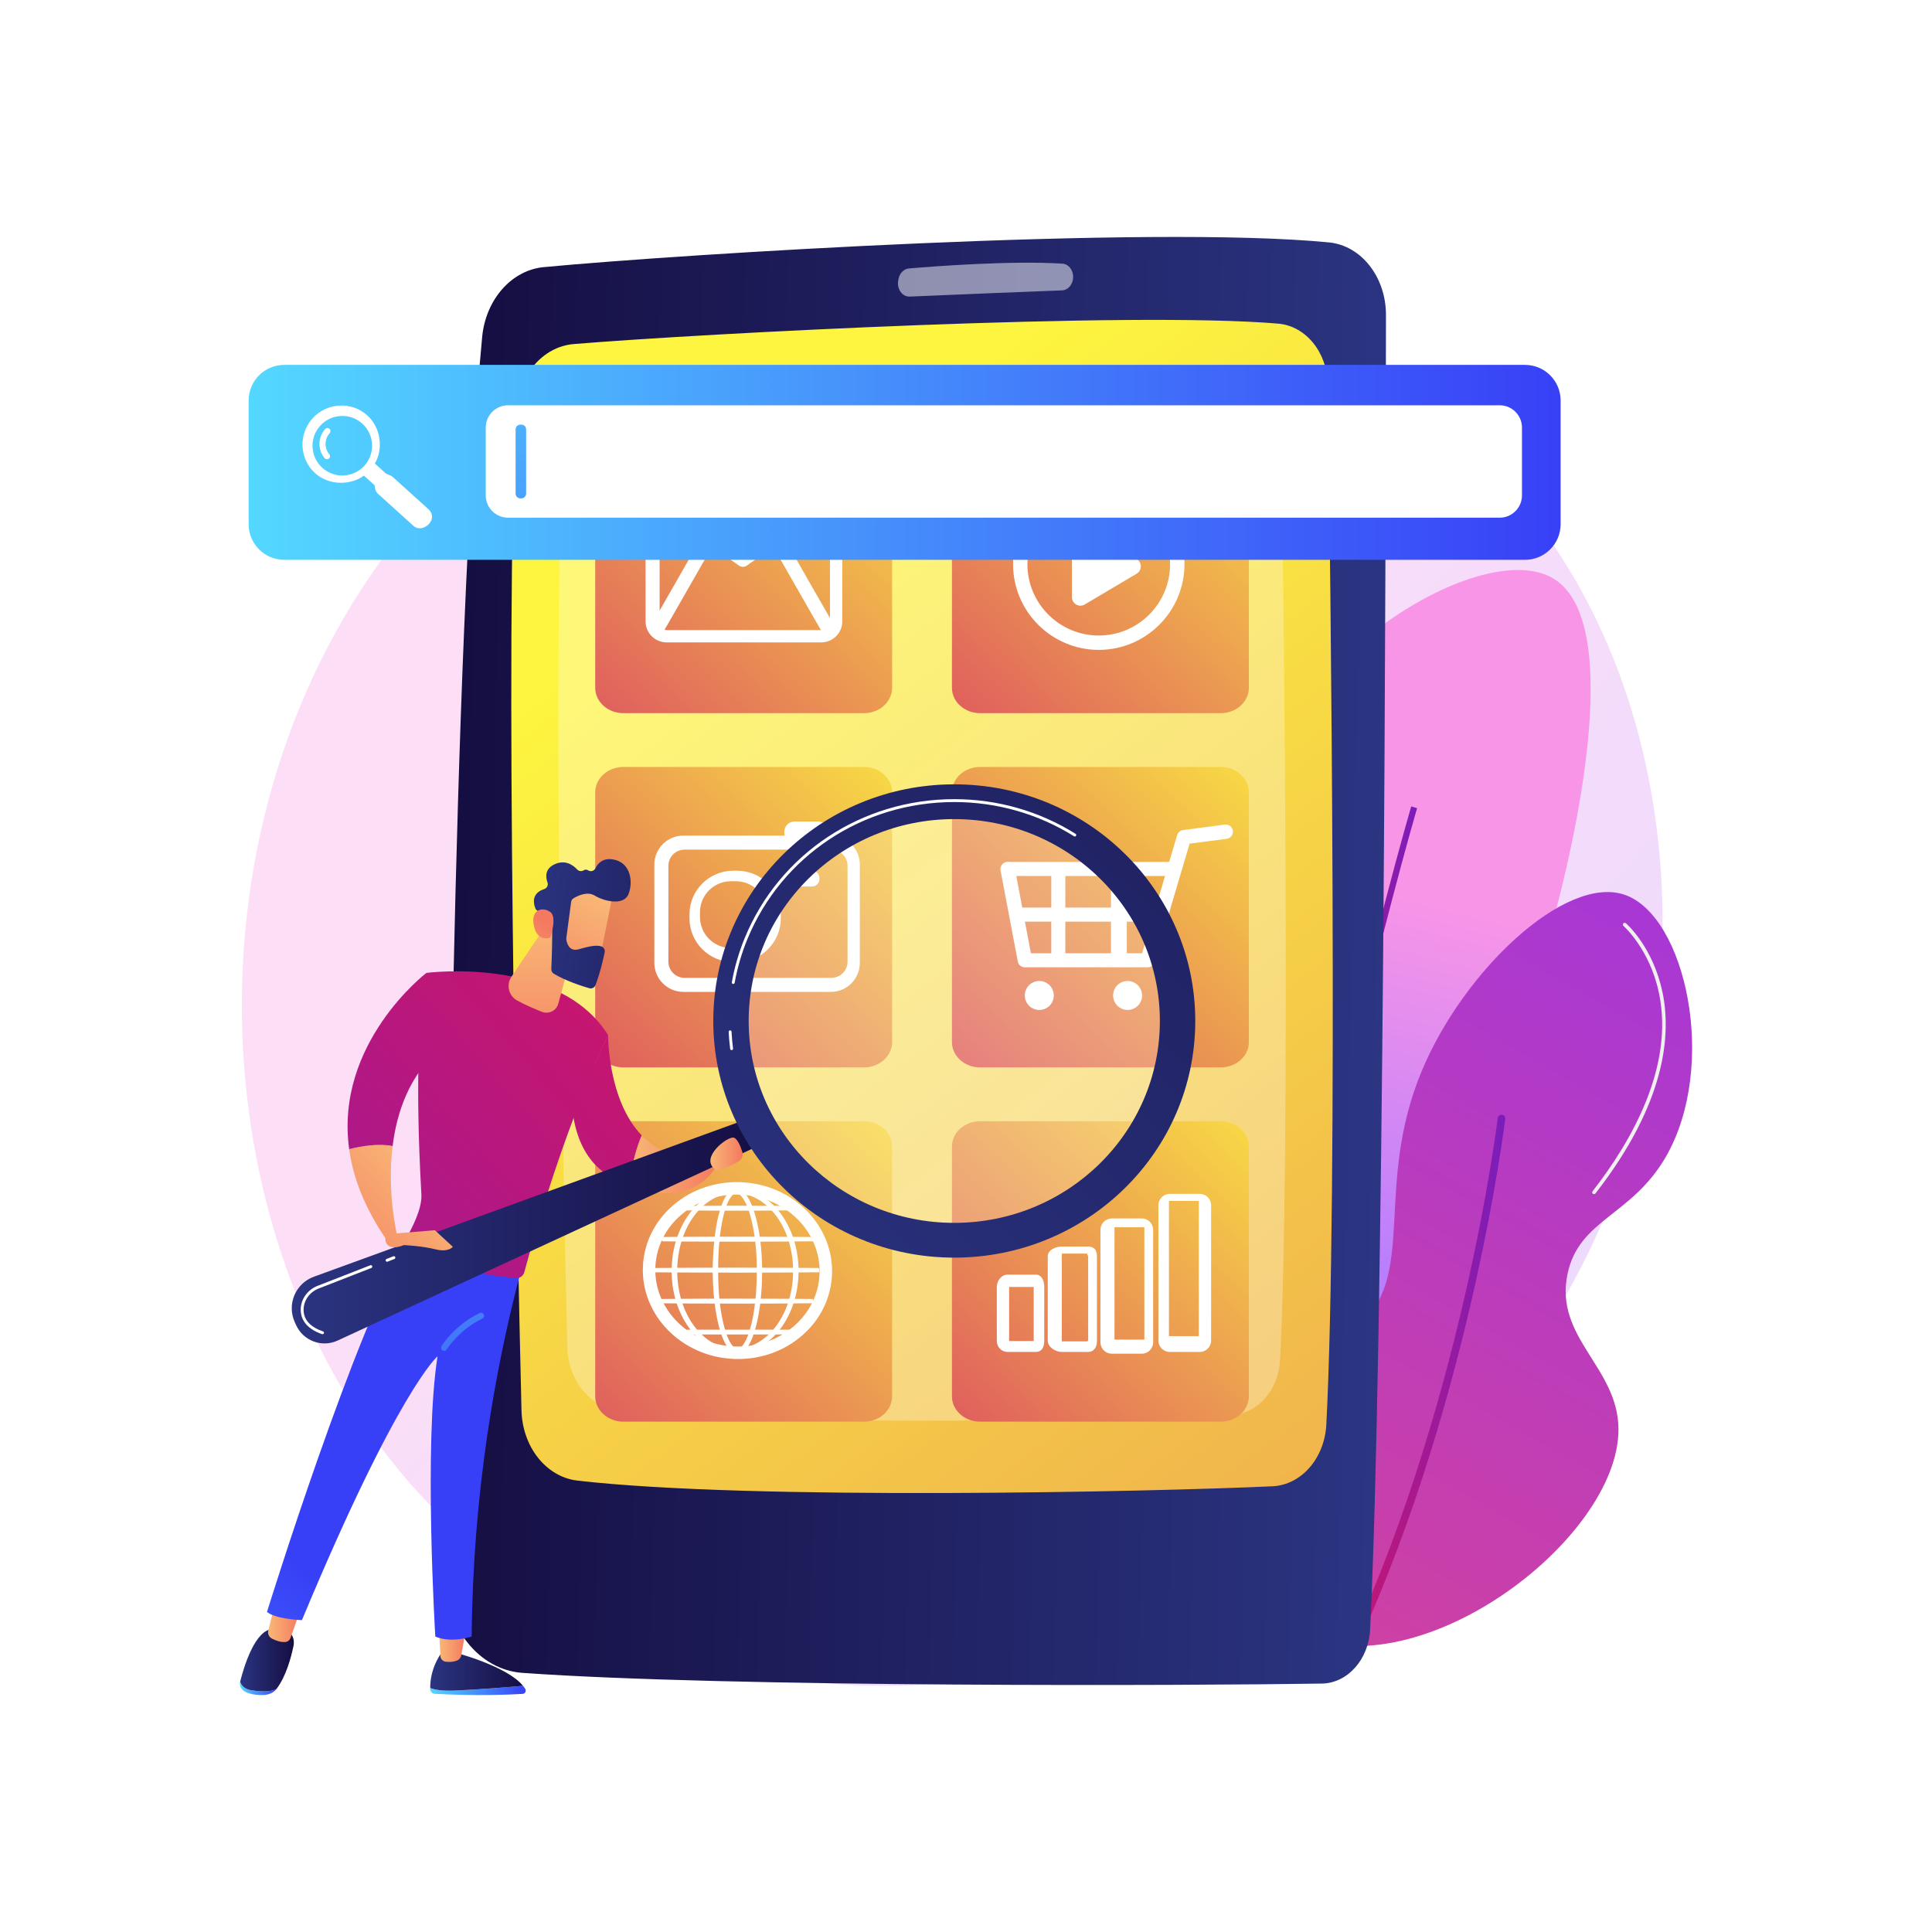 <?xml version="1.0" encoding="utf-8"?>
<!-- Generator: Adobe Illustrator 27.5.0, SVG Export Plug-In . SVG Version: 6.00 Build 0)  -->
<svg version="1.1" xmlns="http://www.w3.org/2000/svg" xmlns:xlink="http://www.w3.org/1999/xlink" x="0px" y="0px"
	 viewBox="0 0 3710 3710" style="enable-background:new 0 0 3710 3710;" xml:space="preserve">
<g id="Background">
	<g>
		<g>
			<rect style="fill:#FFFFFF;" width="3710" height="3710"/>
		</g>
	</g>
</g>
<g id="Illustration">
	<g>
		<linearGradient id="SVGID_1_" gradientUnits="userSpaceOnUse" x1="3426.384" y1="3274.345" x2="1378.287" y2="1482.262">
			<stop  offset="0" style="stop-color:#B37CFF"/>
			<stop  offset="1" style="stop-color:#F895E7"/>
		</linearGradient>
		<path style="opacity:0.3;fill:url(#SVGID_1_);" d="M3078.314,2343.636c-264.697,623.254-969.787,972.405-1581.243,878.223
			c-99.496-15.326-372.268-60.977-613.77-276.347C418.394,2530.91,318.97,1709.944,693.997,1131.389
			c272.953-421.086,762.25-659.786,1227.178-647.846c100.146,2.572,483.945,18.422,821.237,296.547
			c49.542,40.851,158.811,137.924,257.288,291.925C3230.944,1433.636,3250.82,1937.454,3078.314,2343.636z"/>
		<g>
			<g>
				
					<linearGradient id="SVGID_00000083769177788840217670000004608022691546799235_" gradientUnits="userSpaceOnUse" x1="5607.682" y1="2489.379" x2="5415.597" y2="1721.036" gradientTransform="matrix(-1 0 0 1 8143.609 0)">
					<stop  offset="0" style="stop-color:#B37CFF"/>
					<stop  offset="1" style="stop-color:#F895E7"/>
				</linearGradient>
				<path style="fill:url(#SVGID_00000083769177788840217670000004608022691546799235_);" d="M2444.83,3143.557
					c135.759,27.144,309.128-120.866,364.979-282.564c57.476-166.402-47.907-236.11-47.094-467.016
					c0.924-262.301,137.369-301.832,227.621-655.391c20.363-79.77,138.201-541.394-7.849-627.92
					c-135.038-80.003-514.346,149.598-580.827,443.469c-47.404,209.544,99.137,297.525,43.17,541.581
					c-49.108,214.143-178.172,217.241-227.621,423.846C2157.008,2771.086,2266.577,3107.918,2444.83,3143.557z"/>
				
					<linearGradient id="SVGID_00000083087582325987064670000007264459741614267027_" gradientUnits="userSpaceOnUse" x1="2444.748" y1="2377.828" x2="2721.27" y2="2377.828">
					<stop  offset="0" style="stop-color:#CE1567"/>
					<stop  offset="1" style="stop-color:#7A1DBC"/>
				</linearGradient>
				<path style="fill:url(#SVGID_00000083087582325987064670000007264459741614267027_);" d="M2454.689,3207.104
					c-36.597-282.608,34.797-718.605,101.134-1034.599c71.82-342.116,153.334-621.173,154.148-623.954l11.298,3.315
					c-0.814,2.775-82.218,281.462-153.943,623.141c-66.14,315.074-137.344,749.63-100.96,1030.586L2454.689,3207.104z"/>
			</g>
			<g>
				
					<linearGradient id="SVGID_00000014618290195200816880000000850456192720907693_" gradientUnits="userSpaceOnUse" x1="-81.911" y1="1761.407" x2="-1488.443" y2="4234.425" gradientTransform="matrix(1 0 0 1 3344.773 0)">
					<stop  offset="0" style="stop-color:#A737D5"/>
					<stop  offset="1" style="stop-color:#EF497A"/>
				</linearGradient>
				<path style="fill:url(#SVGID_00000014618290195200816880000000850456192720907693_);" d="M2480.533,3132.241
					c-178.081-92.789-239.035-411.413-137.808-514.967c68.398-69.969,166.483,3.626,261.11-68.904
					c120.816-92.605,31.942-267.013,126.929-493.208c80.835-192.493,274.732-374.641,388.038-337.267
					c118.606,39.122,181.076,329.394,79.783,504.087c-65.872,113.605-166.705,119.185-188.579,224.845
					c-25.382,122.602,97.248,178.513,97.916,297.375C3109.123,2957.713,2716.121,3254.993,2480.533,3132.241z"/>
				
					<linearGradient id="SVGID_00000124872599996940793690000013005074556974118326_" gradientUnits="userSpaceOnUse" x1="2569.381" y1="2677.187" x2="2890.554" y2="2677.187">
					<stop  offset="0" style="stop-color:#CE1567"/>
					<stop  offset="1" style="stop-color:#7A1DBC"/>
				</linearGradient>
				<path style="fill:url(#SVGID_00000124872599996940793690000013005074556974118326_);" d="M2576.631,3213.84
					c-1.063,0-2.141-0.234-3.161-0.73c-3.605-1.75-5.109-6.088-3.359-9.691c236.087-486.482,305.315-1050.844,305.988-1056.488
					c0.473-3.979,4.087-6.823,8.059-6.345c3.977,0.473,6.819,4.082,6.345,8.059c-0.675,5.668-70.2,572.455-307.341,1061.106
					C2581.907,3212.335,2579.322,3213.84,2576.631,3213.84z"/>
				<path style="fill:#F0F0F0;" d="M3060.996,2293.085c-0.745,0-1.496-0.241-2.129-0.731c-1.51-1.178-1.781-3.354-0.604-4.864
					c74.52-95.654,157.111-239.359,127.38-380.779c-17.705-84.223-67.545-128.15-68.046-128.584
					c-1.447-1.252-1.606-3.439-0.354-4.888c1.254-1.448,3.444-1.608,4.89-0.352c2.119,1.831,52.111,45.907,70.294,132.398
					c16.712,79.491,7.949,211.067-128.694,386.462C3063.049,2292.624,3062.027,2293.085,3060.996,2293.085z"/>
				<path style="fill:#F0F0F0;" d="M2464.478,3089.758c-1.105,0-2.192-0.528-2.862-1.506
					c-114.522-167.139-153.575-296.285-116.073-383.846c33.343-77.849,117.53-92.336,118.376-92.476
					c1.894-0.294,3.668,0.979,3.976,2.867c0.306,1.885-0.975,3.669-2.864,3.977c-0.809,0.132-81.361,14.095-113.152,88.444
					c-36.443,85.238,2.4,212.116,115.453,377.113c1.083,1.581,0.68,3.737-0.898,4.821
					C2465.835,3089.562,2465.153,3089.758,2464.478,3089.758z"/>
			</g>
		</g>
		<g>
			
				<linearGradient id="SVGID_00000134213582413604111860000013511622720334832822_" gradientUnits="userSpaceOnUse" x1="-6321.167" y1="1799.63" x2="-4529.917" y2="1799.63" gradientTransform="matrix(-1 -0.022 -0.022 1 -3617.157 -79.367)">
				<stop  offset="0" style="stop-color:#2B3582"/>
				<stop  offset="1" style="stop-color:#150E42"/>
			</linearGradient>
			<path style="fill:url(#SVGID_00000134213582413604111860000013511622720334832822_);" d="M2661.472,604.974
				c-0.42,445.165-3.822,1980.658-30.462,2524.227c-2.823,57.585-43.331,102.959-92.626,103.755
				c-243.809,3.932-1137.363,7.799-1535.381-20.579c-82.901-5.911-147.157-86.014-146.729-183.204
				c2.059-467.221,12.875-1781.224,69.616-2382.021c6.801-71.984,56.445-128.331,118.148-134.17
				c265.98-25.173,1164.533-81.211,1508.193-47.456C2614.209,471.613,2661.541,532.181,2661.472,604.974z"/>
			
				<linearGradient id="SVGID_00000083786764728637492370000010853370658628401853_" gradientUnits="userSpaceOnUse" x1="-4963.183" y1="1087.548" x2="-8652.521" y2="5807.121" gradientTransform="matrix(-1 -0.022 -0.022 1 -3617.157 -79.367)">
				<stop  offset="0" style="stop-color:#FDF53F"/>
				<stop  offset="1" style="stop-color:#D93C65"/>
			</linearGradient>
			<path style="fill:url(#SVGID_00000083786764728637492370000010853370658628401853_);" d="M2549.754,739.082
				c5.162,359.436,20.068,1555.141-2.84,1996.658c-3.347,64.535-48.01,115.786-103.233,118.341
				c-227.369,10.516-1002.682,27.637-1334.981-10.928c-59.836-6.945-105.632-64.714-107.313-135.055
				c-8.762-366.774-32.582-1480.366-10.328-1916.944c3.552-69.647,50.956-125.539,110.461-130.461
				c246.177-20.359,1070.588-63.518,1353.153-39.193C2507.717,626.067,2548.862,676.855,2549.754,739.082z"/>
			<g style="opacity:0.3;">
				<path style="fill:#FFFFFF;" d="M2460.569,843.715c4.572,318.295,17.772,1377.144-2.514,1768.127
					c-2.965,57.149-42.515,102.533-91.418,104.796c-201.346,9.313-887.918,24.474-1182.182-9.678
					c-52.988-6.15-93.542-57.307-95.03-119.597c-7.76-324.794-28.853-1310.927-9.146-1697.536
					c3.145-61.675,45.123-111.17,97.818-115.53c218.001-18.028,948.052-56.247,1198.275-34.707
					C2423.344,743.635,2459.78,788.61,2460.569,843.715z"/>
			</g>
			<path style="opacity:0.5;fill:#FFFFFF;" d="M2060.745,532.432L2060.745,532.432c-0.302,13.653-9.647,24.713-21.317,25.167
				c-57.616,2.25-219.921,8.636-292.466,11.948c-14.303,0.655-25.18-14.612-22.109-30.987l0.525-2.794
				c2.098-11.171,10.234-19.435,19.977-20.263c49.082-4.165,197.15-15.448,294.951-9.192
				C2052.052,507.064,2061.05,518.667,2060.745,532.432z"/>
			<g>
				
					<linearGradient id="SVGID_00000057830631761845659820000009612376451378285453_" gradientUnits="userSpaceOnUse" x1="1825.852" y1="657.996" x2="998.236" y2="1538.039">
					<stop  offset="0" style="stop-color:#FDF53F"/>
					<stop  offset="0.664" style="stop-color:#E57A58"/>
					<stop  offset="1" style="stop-color:#D93C65"/>
				</linearGradient>
				<path style="fill:url(#SVGID_00000057830631761845659820000009612376451378285453_);" d="M1713.126,1320.688
					c0,26.947-24.213,48.791-54.08,48.791H1197.05c-29.867,0-54.079-21.844-54.079-48.791V841.312
					c0-26.946,24.212-48.791,54.079-48.791h461.997c29.867,0,54.08,21.845,54.08,48.791V1320.688z"/>
			</g>
			<g>
				
					<linearGradient id="SVGID_00000067927906347822136320000009955150281890902201_" gradientUnits="userSpaceOnUse" x1="2510.875" y1="657.996" x2="1683.259" y2="1538.039">
					<stop  offset="0" style="stop-color:#FDF53F"/>
					<stop  offset="0.664" style="stop-color:#E57A58"/>
					<stop  offset="1" style="stop-color:#D93C65"/>
				</linearGradient>
				<path style="fill:url(#SVGID_00000067927906347822136320000009955150281890902201_);" d="M2398.149,1320.688
					c0,26.947-24.212,48.791-54.08,48.791h-461.997c-29.867,0-54.08-21.844-54.08-48.791V841.312
					c0-26.946,24.213-48.791,54.08-48.791h461.997c29.867,0,54.08,21.845,54.08,48.791V1320.688z"/>
			</g>
			<g>
				
					<linearGradient id="SVGID_00000142880573437130940540000017446313727111558547_" gradientUnits="userSpaceOnUse" x1="1825.852" y1="1338.26" x2="998.236" y2="2218.303">
					<stop  offset="0" style="stop-color:#FDF53F"/>
					<stop  offset="0.664" style="stop-color:#E57A58"/>
					<stop  offset="1" style="stop-color:#D93C65"/>
				</linearGradient>
				<path style="fill:url(#SVGID_00000142880573437130940540000017446313727111558547_);" d="M1713.126,2000.952
					c0,26.947-24.213,48.791-54.08,48.791H1197.05c-29.867,0-54.079-21.845-54.079-48.791v-479.376
					c0-26.947,24.212-48.791,54.079-48.791h461.997c29.867,0,54.08,21.844,54.08,48.791V2000.952z"/>
			</g>
			<g>
				
					<linearGradient id="SVGID_00000044164291574422088480000012619505624094062467_" gradientUnits="userSpaceOnUse" x1="2510.875" y1="1338.26" x2="1683.259" y2="2218.303">
					<stop  offset="0" style="stop-color:#FDF53F"/>
					<stop  offset="0.664" style="stop-color:#E57A58"/>
					<stop  offset="1" style="stop-color:#D93C65"/>
				</linearGradient>
				<path style="fill:url(#SVGID_00000044164291574422088480000012619505624094062467_);" d="M2398.149,2000.952
					c0,26.947-24.212,48.791-54.08,48.791h-461.997c-29.867,0-54.08-21.845-54.08-48.791v-479.376
					c0-26.947,24.213-48.791,54.08-48.791h461.997c29.867,0,54.08,21.844,54.08,48.791V2000.952z"/>
			</g>
			<g>
				
					<linearGradient id="SVGID_00000112610133974333665170000008138543556621562810_" gradientUnits="userSpaceOnUse" x1="1825.852" y1="2018.524" x2="998.236" y2="2898.567">
					<stop  offset="0" style="stop-color:#FDF53F"/>
					<stop  offset="0.664" style="stop-color:#E57A58"/>
					<stop  offset="1" style="stop-color:#D93C65"/>
				</linearGradient>
				<path style="fill:url(#SVGID_00000112610133974333665170000008138543556621562810_);" d="M1713.126,2681.216
					c0,26.947-24.213,48.791-54.08,48.791H1197.05c-29.867,0-54.079-21.844-54.079-48.791V2201.84
					c0-26.947,24.212-48.791,54.079-48.791h461.997c29.867,0,54.08,21.844,54.08,48.791V2681.216z"/>
			</g>
			<g>
				
					<linearGradient id="SVGID_00000057834224641497014830000014876374597385490580_" gradientUnits="userSpaceOnUse" x1="2510.875" y1="2018.524" x2="1683.259" y2="2898.567">
					<stop  offset="0" style="stop-color:#FDF53F"/>
					<stop  offset="0.664" style="stop-color:#E57A58"/>
					<stop  offset="1" style="stop-color:#D93C65"/>
				</linearGradient>
				<path style="fill:url(#SVGID_00000057834224641497014830000014876374597385490580_);" d="M2398.149,2681.216
					c0,26.947-24.212,48.791-54.08,48.791h-461.997c-29.867,0-54.08-21.844-54.08-48.791V2201.84
					c0-26.947,24.213-48.791,54.08-48.791h461.997c29.867,0,54.08,21.844,54.08,48.791V2681.216z"/>
			</g>
			<g>
				<path style="fill:#FFFFFF;" d="M2109.944,1247.963c-90.752,0-164.584-73.832-164.584-164.583s73.832-164.583,164.584-164.583
					c90.752,0,164.583,73.832,164.583,164.583S2200.696,1247.963,2109.944,1247.963z M2109.944,946.377
					c-75.544,0-137.004,61.459-137.004,137.003s61.459,137.003,137.004,137.003c75.543,0,137.003-61.459,137.003-137.003
					S2185.488,946.377,2109.944,946.377z"/>
				<path style="fill-rule:evenodd;clip-rule:evenodd;fill:#FFFFFF;" d="M2058.386,1146.762v-118.323
					c0-12.643,13.762-20.479,24.635-14.027l99.703,59.162c10.65,6.319,10.65,21.736,0,28.055l-99.703,59.162
					C2072.148,1167.241,2058.386,1159.405,2058.386,1146.762z"/>
			</g>
			<g>
				<g>
					<path style="fill:#FFFFFF;" d="M1968.16,1857.505h235.353c6.13,0,11.532-3.553,13.274-9.432l67.667-228.077l71.071-9.209
						c7.582-0.995,12.919-7.884,11.924-15.466s-7.944-12.917-15.526-11.895l-79.989,10.512c-5.424,0.708-9.918,4.428-11.473,9.674
						l-67.285,226.91H1979.63l-31.093-164.236c-1.422-7.512-8.666-12.423-16.178-10.963c-7.512,1.417-12.449,8.695-11.029,16.207
						l33.226,175.168C1955.795,1853.238,1961.506,1857.505,1968.16,1857.505z"/>
				</g>
				<g>
					<path style="fill:#FFFFFF;" d="M1936.354,1682.127h315.65c7.647,0,13.844-5.844,13.844-13.491s-6.198-13.491-13.844-13.491
						h-315.65c-7.647,0-13.844,5.844-13.844,13.491S1928.707,1682.127,1936.354,1682.127z"/>
				</g>
				<g>
					<g>
						<path style="fill:#FFFFFF;" d="M2148.604,1844.622c7.647,0,15.177-6.198,15.177-13.844v-160.594
							c0-7.647-7.53-13.844-15.177-13.844c-7.647,0-15.177,6.197-15.177,13.844v160.594
							C2133.427,1838.425,2140.957,1844.622,2148.604,1844.622z"/>
					</g>
					<g>
						<path style="fill:#FFFFFF;" d="M2032.248,1844.622c7.647,0,13.491-6.198,13.491-13.844v-160.594
							c0-7.647-5.844-13.844-13.491-13.844c-7.647,0-13.491,6.197-13.491,13.844v160.594
							C2018.757,1838.425,2024.601,1844.622,2032.248,1844.622z"/>
					</g>
				</g>
				<g>
					<path style="fill:#FFFFFF;" d="M1952.967,1769.816h271.348c7.647,0,13.844-5.844,13.844-13.491
						c0-7.647-6.198-13.49-13.844-13.49h-271.348c-7.647,0-13.844,5.844-13.844,13.49
						C1939.123,1763.972,1945.32,1769.816,1952.967,1769.816z"/>
				</g>
				<g>
					<g>
						<circle style="fill:#FFFFFF;" cx="2165.311" cy="1911.58" r="27.819"/>
					</g>
					<g>
						<circle style="fill:#FFFFFF;" cx="1995.749" cy="1911.58" r="27.819"/>
					</g>
				</g>
			</g>
			<g>
				<g>
					<path style="fill:#FFFFFF;" d="M1617.412,1193.23c0,22.276-18.06,40.335-40.337,40.335h-297.062
						c-22.278,0-40.337-18.059-40.337-40.335V973.734c0-22.276,18.06-40.335,40.337-40.335h297.062
						c22.278,0,40.337,18.058,40.337,40.335V1193.23z M1593.803,977.506c0-7.596-6.159-13.753-13.756-13.753h-299.636
						c-7.597,0-13.755,6.157-13.755,13.753v218.697c0,7.596,6.159,13.753,13.755,13.753h299.636c7.597,0,13.756-6.157,13.756-13.753
						V977.506z"/>
				</g>
				<g>
					<path style="fill:#FFFFFF;" d="M1426.584,1088.473c-2.692,0-5.386-0.815-7.689-2.45l-166.312-117.941
						c-5.986-4.247-7.398-12.543-3.151-18.529c4.247-5.991,12.546-7.398,18.529-3.151l158.618,112.484l156.547-111.197
						c5.986-4.257,14.282-2.845,18.532,3.141c4.252,5.981,2.845,14.277-3.138,18.529l-164.238,116.659
						C1431.975,1087.653,1429.281,1088.473,1426.584,1088.473z"/>
				</g>
				<g>
					<path style="fill:#FFFFFF;" d="M1262.358,1223.251l-3.922-26.286l1.835,13.161l-11.136-7.237
						c3.076-4.943,63.059-109.857,102.625-179.172c3.639-6.381,11.749-8.603,18.132-4.953c6.375,3.64,8.592,11.754,4.956,18.13
						c0,0-25.658,44.945-51.365,89.895c-12.857,22.48-25.728,44.966-35.408,61.828
						C1268.778,1222.234,1268.778,1222.234,1262.358,1223.251z"/>
				</g>
				<g>
					<path style="fill:#FFFFFF;" d="M1589.82,1223.251c-6.42-1.017-6.42-1.017-25.717-34.634
						c-9.68-16.863-22.55-39.348-35.408-61.828c-25.707-44.95-51.365-89.895-51.365-89.895c-3.637-6.375-1.42-14.49,4.956-18.13
						c6.373-3.645,14.493-1.428,18.132,4.953c39.566,69.315,99.549,174.23,102.625,179.172l-11.136,7.237L1589.82,1223.251z"/>
				</g>
			</g>
			<g>
				<g>
					<path style="fill:#FFFFFF;" d="M1651.138,1848.95c0,30.802-24.969,55.772-55.77,55.772h-283.06
						c-30.801,0-55.77-24.97-55.77-55.772v-188.621c0-30.802,24.969-55.773,55.77-55.773h283.06c30.801,0,55.77,24.97,55.77,55.773
						V1848.95z M1627.53,1662.559c0-17.133-13.888-31.021-31.019-31.021h-281.972c-17.131,0-31.019,13.889-31.019,31.021v184.161
						c0,17.133,13.888,31.021,31.019,31.021h281.972c17.131,0,31.019-13.889,31.019-31.021V1662.559z"/>
				</g>
				<g>
					<path style="fill:#FFFFFF;" d="M1590.431,1598.728c0,10.67-8.65,19.319-19.319,19.319h-45.677
						c-10.67,0-19.319-8.65-19.319-19.319v-1.833c0-10.67,8.65-19.319,19.319-19.319h45.677c10.67,0,19.319,8.65,19.319,19.319
						V1598.728z"/>
				</g>
				<g>
					<path style="fill:#FFFFFF;" d="M1573.567,1688.066c0,7.896-6.401,14.298-14.298,14.298h-48.976
						c-7.896,0-14.298-6.401-14.298-14.298v-1.759c0-7.896,6.401-14.298,14.298-14.298h48.976c7.896,0,14.298,6.401,14.298,14.298
						V1688.066z"/>
				</g>
				<g>
					<path style="fill:#FFFFFF;" d="M1499.369,1763.383c0,46.394-37.609,84.004-84.002,84.004h-7.374
						c-46.393,0-84.002-37.61-84.002-84.004v-7.369c0-46.394,37.609-84.004,84.002-84.004h7.374
						c46.393,0,84.002,37.61,84.002,84.004V1763.383z M1472.388,1751.498c0-32.725-26.527-59.253-59.251-59.253h-9.659
						c-32.723,0-59.251,26.528-59.251,59.253v9.654c0,32.725,26.528,59.253,59.251,59.253h9.659
						c32.723,0,59.251-26.528,59.251-59.253V1751.498z"/>
				</g>
			</g>
			<g>
				<path style="fill:#FFFFFF;" d="M1417.457,2609.704c-2.912,0-5.826-0.064-8.755-0.193
					c-100.103-4.414-178.213-84.114-174.121-177.669c1.988-45.495,22.852-87.376,58.747-117.934
					c35.644-30.347,81.928-45.857,130.22-43.751c100.103,4.413,178.216,84.113,174.124,177.668v0.007
					c-1.991,45.489-22.856,87.37-58.749,117.928C1505.437,2594.265,1462.591,2609.704,1417.457,2609.704z M1414.802,2293.909
					c-39.453,0-76.818,13.428-105.952,38.233c-30.771,26.196-48.652,61.974-50.347,100.741
					c-3.514,80.371,64.337,148.876,151.251,152.706c42.244,1.824,82.626-11.652,113.645-38.064
					c30.771-26.196,48.654-61.974,50.35-100.746c3.513-80.367-64.34-148.872-151.254-152.702
					C1419.926,2293.967,1417.358,2293.909,1414.802,2293.909z"/>
				<g>
					<g>
						<path style="fill:#FFFFFF;" d="M1459.49,2440.596c-0.041,27.844-1.943,55.744-6.831,83.193
							c-1.238,6.857-2.672,13.681-4.382,20.44c-1.714,6.756-3.693,13.453-6.117,20.002c-2.443,6.531-5.28,12.969-9.126,18.853
							c-1.938,2.92-4.137,5.719-6.851,8.021c-1.356,1.144-2.845,2.157-4.484,2.901c-1.634,0.738-3.421,1.205-5.234,1.238
							c-1.811,0.052-3.625-0.303-5.292-0.977c-1.674-0.667-3.199-1.637-4.588-2.742c-2.779-2.23-5.026-4.997-6.998-7.894
							c-3.915-5.842-6.79-12.267-9.259-18.787c-2.455-6.537-4.452-13.23-6.182-19.982c-1.726-6.755-3.175-13.575-4.423-20.43
							c-2.49-13.713-4.188-27.556-5.333-41.438c-1.139-13.885-1.709-27.813-1.779-41.744c-0.033-6.964,0.155-13.927,0.402-20.886
							c0.26-6.959,0.641-13.913,1.152-20.858c1.026-13.887,2.559-27.745,4.837-41.489c1.144-6.87,2.477-13.711,4.08-20.491
							c1.608-6.778,3.475-13.503,5.793-20.081c1.164-3.286,2.437-6.537,3.89-9.712c1.451-3.175,3.074-6.279,4.98-9.215
							c1.911-2.923,4.109-5.712,6.846-7.945c1.368-1.107,2.874-2.071,4.526-2.723c1.645-0.662,3.429-0.996,5.204-0.927
							c1.776,0.051,3.527,0.495,5.142,1.209c1.618,0.717,3.104,1.693,4.469,2.8c2.729,2.226,4.989,4.949,6.993,7.807
							c3.984,5.758,6.988,12.107,9.59,18.568c2.583,6.478,4.716,13.123,6.575,19.838c1.85,6.718,3.418,13.511,4.774,20.343
							C1457.229,2384.844,1459.411,2412.747,1459.49,2440.596z M1457.437,2440.596c0.026-13.873-0.499-27.751-1.648-41.578
							c-1.132-13.825-2.848-27.609-5.403-41.243c-1.276-6.815-2.763-13.593-4.531-20.295c-1.775-6.697-3.824-13.328-6.318-19.786
							c-2.511-6.44-5.426-12.768-9.291-18.484c-1.942-2.838-4.134-5.534-6.765-7.727c-1.314-1.09-2.741-2.048-4.286-2.753
							c-1.544-0.697-3.204-1.154-4.895-1.198c-1.688-0.054-3.376,0.288-4.938,0.933c-1.568,0.639-3.007,1.579-4.318,2.665
							c-2.626,2.19-4.753,4.943-6.602,7.84c-1.844,2.909-3.416,5.994-4.818,9.152c-1.402,3.158-2.631,6.396-3.751,9.671
							c-2.229,6.556-4.015,13.262-5.54,20.023c-1.522,6.764-2.775,13.588-3.839,20.442c-2.12,13.711-3.498,27.533-4.369,41.382
							c-0.88,13.849-1.184,27.731-1.16,41.607c-0.036,13.873,0.426,27.749,1.453,41.585c1.035,13.833,2.621,27.632,4.994,41.295
							c1.189,6.83,2.578,13.625,4.242,20.35c1.667,6.723,3.601,13.383,5.983,19.876c2.394,6.474,5.192,12.845,8.975,18.583
							c1.904,2.844,4.071,5.543,6.696,7.682c1.312,1.062,2.74,1.98,4.283,2.608c1.539,0.632,3.19,0.981,4.845,0.925
							c1.653-0.042,3.283-0.48,4.795-1.177c1.515-0.701,2.912-1.667,4.196-2.765c2.569-2.213,4.689-4.946,6.559-7.815
							c3.716-5.784,6.475-12.169,8.842-18.654c2.348-6.504,4.261-13.169,5.911-19.896c1.645-6.729,3.018-13.528,4.195-20.36
							c2.357-13.665,3.923-27.465,4.964-41.298C1456.956,2468.351,1457.442,2454.473,1457.437,2440.596z"/>
						<path style="fill:#FFFFFF;" d="M1416.07,2599.309c-2.114,0-4.333-0.44-6.404-1.277c-1.905-0.761-3.738-1.851-5.591-3.328
							c-2.777-2.227-5.259-5.017-7.824-8.786c-3.56-5.312-6.638-11.542-9.7-19.634c-2.313-6.161-4.378-12.838-6.319-20.414
							c-1.666-6.514-3.132-13.291-4.486-20.712c-2.385-13.147-4.146-26.826-5.385-41.832c-1.119-13.635-1.721-27.785-1.791-42.057
							c-0.037-7.457,0.182-14.824,0.403-21.048c0.266-7.077,0.655-14.146,1.163-21.013c1.113-15.087,2.709-28.776,4.88-41.856
							c1.24-7.455,2.592-14.245,4.134-20.769c1.807-7.619,3.742-14.324,5.915-20.49c1.318-3.724,2.634-7.014,4.027-10.053
							c1.692-3.701,3.414-6.887,5.265-9.74c2.506-3.824,4.943-6.64,7.684-8.875c1.829-1.482,3.705-2.604,5.591-3.348
							c2.173-0.877,4.541-1.289,6.84-1.21c2.194,0.064,4.433,0.583,6.617,1.55c1.835,0.812,3.594,1.91,5.38,3.356
							c2.73,2.227,5.191,4.964,7.76,8.631c3.635,5.251,6.819,11.403,10.031,19.38c2.451,6.142,4.647,12.771,6.721,20.276
							c1.802,6.534,3.385,13.282,4.844,20.638c5.098,25.981,7.618,53.417,7.706,83.884v0.016c-0.045,30.658-2.3,58.103-6.895,83.902
							c-1.338,7.417-2.79,14.194-4.442,20.728c-1.917,7.569-3.96,14.245-6.245,20.419c-3.037,8.111-6.066,14.356-9.538,19.665
							c-2.518,3.797-4.934,6.614-7.618,8.892c-1.802,1.514-3.572,2.656-5.426,3.5c-2.27,1.022-4.562,1.557-6.833,1.595
							C1416.38,2599.305,1416.226,2599.309,1416.07,2599.309z M1413.964,2291.586c-1.016,0-2.063,0.215-3.063,0.63
							c-1.077,0.44-2.177,1.125-3.284,2.045c-1.991,1.656-3.827,3.851-5.773,6.897c-1.582,2.497-3.065,5.319-4.527,8.615
							c-1.247,2.806-2.432,5.861-3.622,9.339c-1.995,5.865-3.77,12.281-5.421,19.599c-1.425,6.336-2.663,12.934-3.785,20.173
							c-1.986,12.83-3.401,26.246-4.328,41.008c-0.804,12.62-1.181,26.144-1.153,41.344c-0.037,14.031,0.448,27.916,1.441,41.293
							c1.099,14.681,2.716,28.062,4.945,40.901c1.252,7.179,2.62,13.745,4.185,20.069c1.801,7.263,3.716,13.623,5.851,19.448
							c2.742,7.413,5.459,13.055,8.554,17.748c1.992,2.976,3.863,5.135,5.872,6.772c1.109,0.899,2.205,1.573,3.251,1.998
							c1.115,0.455,2.159,0.618,3.195,0.634c1.053-0.028,2.133-0.302,3.242-0.813c1.06-0.491,2.157-1.221,3.257-2.164
							c1.978-1.704,3.821-3.911,5.802-6.951c3.032-4.716,5.715-10.386,8.432-17.827c2.109-5.844,4.002-12.22,5.78-19.476
							c1.54-6.288,2.894-12.858,4.139-20.082c2.194-12.724,3.803-26.105,4.916-40.908c1.019-13.346,1.532-27.234,1.525-41.285
							v-0.008c0.026-13.995-0.522-27.868-1.634-41.234c-1.205-14.708-2.955-28.063-5.349-40.83
							c-1.33-7.112-2.791-13.655-4.466-20.007c-1.907-7.196-3.927-13.528-6.177-19.356c-2.862-7.338-5.68-12.961-8.866-17.672
							c-2.048-2.988-3.959-5.179-6.004-6.883c-1.138-0.942-2.277-1.681-3.379-2.183c-1.158-0.524-2.281-0.808-3.325-0.832
							C1414.118,2291.586,1414.041,2291.586,1413.964,2291.586z"/>
					</g>
					<g>
						<path style="fill:#FFFFFF;" d="M1529.461,2440.596c-0.096,17.931-2.392,35.869-7.173,53.161
							c-4.866,17.251-12.199,33.847-22.156,48.748c-4.978,7.442-10.62,14.447-16.922,20.804c-6.3,6.353-13.267,12.055-20.83,16.833
							c-7.571,4.761-15.747,8.571-24.305,11.156c-8.555,2.592-17.483,3.943-26.422,3.953c-8.938-0.002-17.869-1.345-26.428-3.929
							c-8.563-2.578-16.746-6.383-24.324-11.138c-7.571-4.773-14.548-10.47-20.858-16.82c-6.314-6.353-11.965-13.356-16.956-20.799
							c-9.976-14.903-17.325-31.506-22.213-48.766c-2.406-8.646-4.194-17.464-5.378-26.358c-1.178-8.896-1.771-17.868-1.811-26.843
							c0.045-8.975,0.643-17.947,1.827-26.841c1.19-8.893,2.985-17.708,5.397-26.35c4.899-17.254,12.26-33.847,22.243-48.733
							c4.992-7.435,10.644-14.431,16.957-20.775c6.311-6.342,13.283-12.033,20.853-16.792c7.575-4.743,15.756-8.518,24.305-11.096
							c8.543-2.588,17.46-3.938,26.386-3.946c8.927,0.017,17.842,1.373,26.38,3.968c8.544,2.583,16.719,6.367,24.286,11.115
							c7.561,4.764,14.524,10.46,20.824,16.805c6.301,6.346,11.943,13.344,16.924,20.78c9.964,14.884,17.309,31.47,22.186,48.714
							C1527.044,2404.729,1529.353,2422.666,1529.461,2440.596z M1527.107,2440.596c-0.026-17.728-2.225-35.473-6.886-52.585
							c-4.684-17.086-11.738-33.58-21.45-48.415c-4.854-7.409-10.366-14.393-16.54-20.741c-6.176-6.338-12.998-12.073-20.46-16.84
							c-7.469-4.74-15.536-8.555-23.994-11.136c-8.455-2.582-17.282-3.939-26.125-3.969c-8.842,0.037-17.667,1.402-26.117,3.992
							c-8.454,2.586-16.514,6.409-23.976,11.153c-7.452,4.772-14.264,10.511-20.431,16.853
							c-6.162,6.352-11.663,13.336-16.505,20.746c-9.692,14.832-16.732,31.32-21.394,48.397c-2.322,8.548-4.004,17.265-5.144,26.046
							c-1.142,8.783-1.705,17.64-1.725,26.499c0.026,8.859,0.595,17.715,1.742,26.496c1.145,8.78,2.833,17.494,5.162,26.039
							c4.673,17.071,11.725,33.547,21.423,48.364c4.844,7.402,10.346,14.379,16.509,20.722c6.166,6.331,12.972,12.066,20.425,16.823
							c7.459,4.732,15.516,8.526,23.957,11.113c8.434,2.593,17.244,3.963,26.074,4.009c8.832-0.037,17.644-1.4,26.083-3.985
							c8.443-2.579,16.508-6.367,23.976-11.095c7.459-4.752,14.276-10.481,20.453-16.809c6.173-6.341,11.686-13.317,16.54-20.719
							c9.718-14.82,16.785-31.303,21.482-48.382C1524.858,2476.066,1527.07,2458.323,1527.107,2440.596z"/>
						<path style="fill:#FFFFFF;" d="M1411.659,2599.309c-9.296,0-18.58-1.38-27.597-4.102c-8.722-2.624-17.236-6.522-25.303-11.586
							c-7.626-4.806-14.885-10.656-21.577-17.395c-6.312-6.352-12.183-13.552-17.448-21.398
							c-9.906-14.795-17.557-31.593-22.748-49.922c-2.432-8.746-4.28-17.8-5.495-26.929c-1.185-8.936-1.805-18.141-1.848-27.362
							c0.05-9.271,0.675-18.477,1.864-27.4c1.221-9.133,3.076-18.184,5.509-26.905c5.209-18.338,12.872-35.123,22.784-49.904
							c5.254-7.83,11.125-15.021,17.45-21.377c6.705-6.74,13.96-12.581,21.568-17.364c8.016-5.021,16.523-8.9,25.287-11.543
							c8.992-2.722,18.26-4.109,27.543-4.116c9.304,0.016,18.57,1.41,27.556,4.141c8.749,2.647,17.248,6.533,25.256,11.558
							c7.604,4.794,14.851,10.639,21.543,17.379c6.313,6.361,12.174,13.553,17.416,21.382c9.899,14.788,17.543,31.565,22.72,49.872
							c4.775,17.214,7.249,35.452,7.363,54.235v0.048c-0.1,18.777-2.563,37.021-7.322,54.222
							c-5.167,18.329-12.801,35.119-22.692,49.923c-5.247,7.847-11.107,15.05-17.415,21.406
							c-6.683,6.74-13.932,12.597-21.542,17.407c-8.064,5.067-16.57,8.971-25.293,11.605
							C1430.242,2597.907,1420.963,2599.297,1411.659,2599.309z M1411.641,2290.969c-8.378,0.036-16.773,1.315-24.925,3.811
							c-7.878,2.414-15.614,6.016-22.992,10.703c-6.835,4.375-13.468,9.847-19.702,16.258c-5.807,5.983-11.198,12.763-16.021,20.142
							c-9.091,13.913-16.112,29.805-20.873,47.24c-2.189,8.06-3.883,16.642-5.035,25.499c-1.103,8.488-1.672,17.229-1.692,25.982
							c0.027,8.749,0.602,17.49,1.709,25.962c1.153,8.84,2.853,17.419,5.051,25.494c4.773,17.423,11.807,33.305,20.905,47.206
							c4.819,7.37,10.209,14.138,16.023,20.117c6.242,6.407,12.868,11.872,19.699,16.234c7.324,4.644,15.055,8.229,22.966,10.656
							c8.135,2.499,16.517,3.791,24.918,3.832c8.366-0.036,16.749-1.316,24.882-3.809c7.928-2.425,15.667-6.007,23.001-10.646
							c6.827-4.348,13.464-9.807,19.721-16.219c5.817-5.976,11.221-12.744,16.055-20.11c9.11-13.896,16.162-29.786,20.96-47.229
							c4.457-16.322,6.736-33.649,6.773-51.5c-0.027-17.843-2.294-35.175-6.741-51.512c-4.781-17.443-11.826-33.344-20.93-47.256
							c-4.829-7.371-10.232-14.147-16.054-20.134c-6.232-6.395-12.873-11.864-19.738-16.25c-7.369-4.676-15.111-8.27-22.998-10.675
							C1428.447,2292.272,1420.049,2290.996,1411.641,2290.969z"/>
					</g>
					<g>
						<path style="fill:#FFFFFF;" d="M1274.182,2379.398l35.379-0.287l35.379-0.162l70.757-0.131l70.759,0.144l35.379,0.178
							l35.379,0.311c0.058,0,0.103,0.047,0.103,0.105c0,0-0.046,0.103-0.103,0.104l-35.379,0.31l-35.379,0.177l-70.759,0.145
							l-70.757-0.131l-35.379-0.162l-35.379-0.287c-0.085,0-0.153-0.071-0.153-0.071
							C1274.03,2379.468,1274.099,2379.4,1274.182,2379.398z"/>
						<polygon style="fill:#FFFFFF;" points="1415.707,2384.348 1309.543,2384.056 1272.467,2383.75 1269.991,2381.273 
							1269.989,2379.459 1270.083,2375.496 1274.15,2375.341 1344.919,2374.89 1415.691,2374.759 1521.855,2375.084 
							1561.257,2375.429 1561.359,2383.611 1557.214,2383.715 1486.476,2384.201 						"/>
					</g>
					<g>
						<path style="fill:#FFFFFF;" d="M1315.226,2319.913c8.373-0.133,16.745-0.19,25.117-0.288l25.118-0.162
							c8.373-0.07,16.746-0.062,25.119-0.083l25.117-0.048l50.237,0.144l25.118,0.177c8.373,0.106,16.745,0.168,25.118,0.31
							c0.057,0.001,0.102,0.048,0.102,0.048c-0.001,0.113-0.046,0.159-0.102,0.16c-8.373,0.144-16.745,0.204-25.118,0.311
							l-25.118,0.177l-50.237,0.144l-25.117-0.048c-8.373-0.02-16.746-0.013-25.119-0.083l-25.118-0.162
							c-8.372-0.097-16.745-0.154-25.117-0.287c-0.085-0.001-0.154-0.071-0.152-0.157
							C1315.075,2319.982,1315.143,2319.915,1315.226,2319.913z"/>
						<path style="fill:#FFFFFF;" d="M1415.71,2324.863l-31.648-0.063c-6.211-0.008-12.422-0.019-18.633-0.071l-33.494-0.25
							c-5.591-0.056-11.183-0.106-16.773-0.198l-3.977-0.063l-0.154-8.211l4.132-0.15c5.411-0.087,10.822-0.138,16.232-0.195
							l34.043-0.256c5.893-0.048,11.794-0.061,17.693-0.068l32.561-0.064l84.535,0.425c5.337,0.058,10.675,0.114,16.013,0.206
							l4.117,0.071l-0.183,8.15l-4.003,0.104c-5.521,0.095-11.114,0.154-16.705,0.214l-33.503,0.274L1415.71,2324.863z"/>
					</g>
					<g>
						<path style="fill:#FFFFFF;" d="M1261.887,2438.885l38.453-0.286l38.452-0.164l76.905-0.131l76.907,0.145l38.453,0.178
							l38.452,0.31c0.057,0,0.104,0.047,0.103,0.105c0,0-0.046,0.103-0.103,0.104l-38.452,0.309l-38.453,0.177l-76.907,0.144
							l-76.905-0.13l-38.452-0.164l-38.453-0.286c-0.085-0.001-0.154-0.071-0.153-0.157
							C1261.734,2438.954,1261.803,2438.886,1261.887,2438.885z"/>
						<polygon style="fill:#FFFFFF;" points="1415.707,2443.833 1300.323,2443.539 1257.847,2443.223 1257.693,2434.981 
							1261.859,2434.827 1338.776,2434.378 1415.693,2434.248 1531.074,2434.569 1571.235,2434.889 1573.677,2437.382 
							1573.52,2443.1 1569.507,2443.203 1492.621,2443.691 						"/>
					</g>
					<g>
						<path style="fill:#FFFFFF;" d="M1274.182,2498.371l35.379-0.287l35.379-0.163l70.757-0.131l70.759,0.145l35.379,0.178
							l35.379,0.309c0.058,0,0.103,0.047,0.103,0.047c-0.001,0.115-0.046,0.161-0.103,0.161l-35.379,0.31l-35.379,0.178
							l-70.759,0.145l-70.757-0.132l-35.379-0.163l-35.379-0.287c-0.085,0-0.153-0.071-0.153-0.156
							C1274.03,2498.439,1274.099,2498.372,1274.182,2498.371z"/>
						<polygon style="fill:#FFFFFF;" points="1415.707,2503.317 1309.543,2503.024 1272.467,2502.727 1269.994,2500.25 
							1269.989,2498.432 1270.078,2494.466 1274.148,2494.315 1344.921,2493.864 1415.691,2493.733 1521.855,2494.053 
							1561.257,2494.398 1561.359,2502.584 1557.214,2502.688 1486.476,2503.175 						"/>
					</g>
					<g>
						<path style="fill:#FFFFFF;" d="M1521.232,2558.557h-200.944c-0.299,0-0.543-0.245-0.543-0.545c0-0.3,0.244-0.545,0.543-0.545
							h200.944c0.3,0,0.542,0.245,0.542,0.545C1521.774,2558.313,1521.532,2558.557,1521.232,2558.557z"/>
						<path style="fill:#FFFFFF;" d="M1521.231,2562.612H1320.29c-2.529,0-4.585-2.064-4.585-4.6s2.057-4.601,4.585-4.601h200.941
							c2.529,0,4.585,2.065,4.585,4.601S1523.76,2562.612,1521.231,2562.612z"/>
					</g>
				</g>
			</g>
			<g>
				<g>
					<path style="fill:#FFFFFF;" d="M1988.879,2596.115h-53.982c-11.857,0-20.692-9.331-20.692-21.347v-103.574
						c0-12.016,8.835-23.475,20.692-23.475h53.982c11.683,0,16.388,11.255,16.388,23.475v103.574
						C2005.266,2586.988,2000.562,2596.115,1988.879,2596.115z M1985.031,2575.155v10.702V2575.155L1985.031,2575.155
						L1985.031,2575.155z M1934.911,2471.327c0.008,0,2.902-0.395,2.902-0.133v103.574c0,0.303-1.346,0.403-1.346,0.403
						l50.926-0.016c0.018-0.107-2.363-0.235-2.363-0.387v-103.574c0-0.151,3.267,0.133,3.248,0.133H1934.911z"/>
				</g>
				<g>
					<path style="fill:#FFFFFF;" d="M2089.213,2596.115h-50.637c-11.489,0-26.564-9.331-26.564-21.347v-162.437
						c0-12.017,15.075-18.575,26.564-18.575h50.637c11.298,0,17.233,5.947,17.233,18.575v162.437
						C2106.446,2587.396,2100.511,2596.115,2089.213,2596.115z M2039.197,2575.879h48.096c0.008,0,2.289-0.973,2.289-1.112v-162.437
						c0-0.138-2.281-5.084-2.289-5.084h-48.096c-0.029,0-0.204,4.922-0.204,5.084v162.437
						C2038.993,2574.93,2039.168,2575.879,2039.197,2575.879z"/>
				</g>
				<g>
					<path style="fill:#FFFFFF;" d="M2214.371,2577.697c0,12.035-9.756,21.791-21.791,21.791h-57.597
						c-12.035,0-21.791-9.756-21.791-21.791v-216.111c0-12.035,9.756-21.792,21.791-21.792h57.597
						c12.035,0,21.791,9.756,21.791,21.792V2577.697z M2197.508,2357.044c0-0.214-0.173-0.387-0.387-0.387h-56.562
						c-0.213,0-0.387,0.173-0.387,0.387v215.076c0,0.214,0.173,0.387,0.387,0.387h56.562c0.213,0,0.387-0.173,0.387-0.387V2357.044z
						"/>
				</g>
				<g>
					<path style="fill:#FFFFFF;" d="M2325.668,2574.324c0,12.035-9.756,21.791-21.791,21.791h-57.597
						c-12.035,0-21.791-9.756-21.791-21.791v-259.956c0-12.035,9.756-21.791,21.791-21.791h57.597
						c12.035,0,21.791,9.756,21.791,21.791V2574.324z M2302.06,2306.454c0-0.214-0.173-0.387-0.387-0.387h-56.562
						c-0.214,0-0.387,0.173-0.387,0.387v258.92c0,0.214,0.173,0.387,0.387,0.387h56.562c0.214,0,0.387-0.173,0.387-0.387V2306.454z"
						/>
				</g>
			</g>
		</g>
		<g>
			
				<linearGradient id="SVGID_00000023964175522377192240000005806698470113538444_" gradientUnits="userSpaceOnUse" x1="477.456" y1="887.868" x2="2996.825" y2="887.868">
				<stop  offset="0" style="stop-color:#53D8FF"/>
				<stop  offset="1" style="stop-color:#3840F7"/>
			</linearGradient>
			<path style="fill:url(#SVGID_00000023964175522377192240000005806698470113538444_);" d="M2996.825,769.08
				c0-37.773-30.621-68.394-68.394-68.394H545.85c-37.773,0-68.394,30.621-68.394,68.394v237.576
				c0,37.773,30.621,68.394,68.394,68.394h2382.582c37.773,0,68.394-30.621,68.394-68.394V769.08z"/>
			<g>
				<path style="fill:#FFFFFF;" d="M705.303,797.672c-30.401-27.464-77.665-24.69-105.13,5.712
					c-27.464,30.401-25.479,77.748,4.923,105.212c26.779,24.192,67.866,23.547,93.787,4.778l20.48,18.501
					c0.241,5.49,1.791,12.165,6.455,16.378l68.252,61.658c8.631,7.796,21.629,5.02,29.426-3.611l0.454-0.502
					c7.796-8.631,7.604-20.03-1.027-27.827l-68.251-61.657c-4.663-4.213-11.461-5.08-14.324-7.667l-20.48-18.501
					C735.916,862.456,732.082,821.864,705.303,797.672z M618.974,898.373c-23.445-21.18-25.281-57.356-4.101-80.801
					c21.18-23.445,57.356-25.281,80.801-4.101c23.445,21.18,25.281,57.355,4.101,80.801
					C678.594,917.717,642.418,919.554,618.974,898.373z"/>
				<g>
					<path style="fill:#FFFFFF;" d="M632.289,880.002c-0.176,0.195-0.366,0.38-0.571,0.553c-2.476,2.094-6.178,1.783-8.271-0.692
						c-13.665-16.164-13.257-40.212,0.951-55.939c2.174-2.406,5.884-2.595,8.29-0.421c2.406,2.173,2.594,5.884,0.421,8.29
						c-10.286,11.387-10.586,28.794-0.699,40.492C634.329,874.554,634.227,877.855,632.289,880.002z"/>
				</g>
			</g>
			<path style="fill:#FFFFFF;" d="M2922.627,951.297c0,23.643-19.167,42.81-42.81,42.81H975.574c-23.643,0-42.81-19.167-42.81-42.81
				V821.067c0-23.643,19.167-42.81,42.81-42.81h1904.243c23.643,0,42.81,19.167,42.81,42.81V951.297z"/>
			
				<linearGradient id="SVGID_00000005981903623655941660000016111206493623745206_" gradientUnits="userSpaceOnUse" x1="838.318" y1="518.838" x2="1353.61" y2="1688.019">
				<stop  offset="0" style="stop-color:#53D8FF"/>
				<stop  offset="1" style="stop-color:#3840F7"/>
			</linearGradient>
			<path style="fill:url(#SVGID_00000005981903623655941660000016111206493623745206_);" d="M1010.335,947.752
				c0,5.112-4.144,9.256-9.256,9.256h-1.724c-5.112,0-9.256-4.144-9.256-9.256v-123.14c0-5.112,4.144-9.256,9.256-9.256h1.724
				c5.112,0,9.256,4.144,9.256,9.256V947.752z"/>
		</g>
		<g>
			<g>
				<defs>
					
						<ellipse id="SVGID_00000041258162088844985640000010624659015297830018_" cx="1832.149" cy="1944.467" rx="415.897" ry="408.395"/>
				</defs>
				<clipPath id="SVGID_00000002352051303519671350000000517354618437780874_">
					<use xlink:href="#SVGID_00000041258162088844985640000010624659015297830018_"  style="overflow:visible;"/>
				</clipPath>
			</g>
			<g>
				<g>
					<g>
						
							<linearGradient id="SVGID_00000160175284850076282030000009253445727333969314_" gradientUnits="userSpaceOnUse" x1="1966.906" y1="3246.131" x2="2150.268" y2="3246.131" gradientTransform="matrix(1 0 0 1 -1140.734 0)">
							<stop  offset="0" style="stop-color:#53D8FF"/>
							<stop  offset="1" style="stop-color:#3840F7"/>
						</linearGradient>
						<path style="fill:url(#SVGID_00000160175284850076282030000009253445727333969314_);" d="M1004.357,3237.262
							c-31.412,2.715-85.93,7.126-128.908,9.018c-25.836,1.137-40.71-1.393-49.276-4.823c0.014,0.966,0.042,1.879,0.079,2.726
							c0.203,4.522,3.878,8.141,8.446,8.396c81.211,4.533,145.797,1.569,168.791,0.169c4.755-0.29,7.588-5.456,5.157-9.509
							C1007.429,3241.212,1005.957,3239.226,1004.357,3237.262z"/>
						
							<linearGradient id="SVGID_00000018931200750168666850000006666266497534037891_" gradientUnits="userSpaceOnUse" x1="1966.896" y1="3210.195" x2="2145.09" y2="3210.195" gradientTransform="matrix(1 0 0 1 -1140.734 0)">
							<stop  offset="0" style="stop-color:#2B3582"/>
							<stop  offset="1" style="stop-color:#150E42"/>
						</linearGradient>
						<path style="fill:url(#SVGID_00000018931200750168666850000006666266497534037891_);" d="M875.448,3246.28
							c42.979-1.892,97.496-6.303,128.908-9.018c-30.883-37.89-128.908-63.428-128.908-63.428h-27.685
							c-19.042,27.448-21.798,53.581-21.59,67.624C834.739,3244.887,849.612,3247.417,875.448,3246.28z"/>
						
							<linearGradient id="SVGID_00000146485056787606830980000006321735800012043938_" gradientUnits="userSpaceOnUse" x1="1983.835" y1="3160.022" x2="2035.484" y2="3160.022" gradientTransform="matrix(1 0 0 1 -1140.734 0)">
							<stop  offset="0" style="stop-color:#F9B776"/>
							<stop  offset="1" style="stop-color:#F47960"/>
						</linearGradient>
						<path style="fill:url(#SVGID_00000146485056787606830980000006321735800012043938_);" d="M843.101,3128.636l2.59,51.268
							c0.281,5.552,4.437,10.217,9.997,11.012c5.532,0.791,12.941,0.892,20.798-1.723c4.832-1.609,8.421-5.681,9.312-10.649
							l8.952-49.908H843.101z"/>
					</g>
					<g>
						<g>
							
								<linearGradient id="SVGID_00000180351185525527439360000003969720708750757306_" gradientUnits="userSpaceOnUse" x1="1601.359" y1="3242.177" x2="1671.626" y2="3242.177" gradientTransform="matrix(1 0 0 1 -1140.734 0)">
								<stop  offset="0" style="stop-color:#53D8FF"/>
								<stop  offset="1" style="stop-color:#3840F7"/>
							</linearGradient>
							<path style="fill:url(#SVGID_00000180351185525527439360000003969720708750757306_);" d="M483.506,3245.895
								c-13.622-1.9-19.786-8.976-22.37-16.542c-0.017,0.068-0.034,0.136-0.051,0.203c-2.004,7.981,2.642,16.252,11.93,20.185
								c11.227,4.754,23.502,5.564,33.032,5.171c10.224-0.421,19.609-4.652,24.767-11.423l0.078-0.102
								C520.63,3248.465,506.224,3249.063,483.506,3245.895z"/>
							
								<linearGradient id="SVGID_00000023960423567107102100000013076039838000118436_" gradientUnits="userSpaceOnUse" x1="1601.87" y1="3188.073" x2="1705.008" y2="3188.073" gradientTransform="matrix(1 0 0 1 -1140.734 0)">
								<stop  offset="0" style="stop-color:#2B3582"/>
								<stop  offset="1" style="stop-color:#150E42"/>
							</linearGradient>
							<path style="fill:url(#SVGID_00000023960423567107102100000013076039838000118436_);" d="M547.732,3128.307h-22.831
								c-34.777-0.711-56.616,72.641-63.764,101.046c2.584,7.565,8.747,14.642,22.37,16.542c22.718,3.168,37.124,2.57,47.386-2.508
								c18.788-24.725,28.103-60.935,32.581-82.068C568.566,3137.285,547.732,3128.307,547.732,3128.307z"/>
						</g>
						
							<linearGradient id="SVGID_00000085934980109590593240000012604595108106527617_" gradientUnits="userSpaceOnUse" x1="1655.479" y1="3116.966" x2="1717.206" y2="3116.966" gradientTransform="matrix(1 0 0 1 -1140.734 0)">
							<stop  offset="0" style="stop-color:#F9B776"/>
							<stop  offset="1" style="stop-color:#F47960"/>
						</linearGradient>
						<path style="fill:url(#SVGID_00000085934980109590593240000012604595108106527617_);" d="M527.835,3080.722l-12.678,50.424
							c-1.554,6.183,1.405,12.578,7.121,15.511c7.092,3.639,17.078,7.464,26.255,6.357c4.316-0.521,7.901-3.561,9.327-7.625
							l18.614-53.052L527.835,3080.722z"/>
					</g>
					
						<linearGradient id="SVGID_00000138574273924838807390000006850541824914720189_" gradientUnits="userSpaceOnUse" x1="935.131" y1="3950.701" x2="1745.999" y2="3033.294" gradientTransform="matrix(1 0 0 1 -1140.734 0)">
						<stop  offset="0" style="stop-color:#53D8FF"/>
						<stop  offset="1" style="stop-color:#3840F7"/>
					</linearGradient>
					<path style="fill:url(#SVGID_00000138574273924838807390000006850541824914720189_);" d="M512.713,3095.297
						c15.773,13.992,67.079,15.839,67.079,15.839c184.81-443.562,260.41-506.576,260.41-506.576
						c-26.685,167.42-4.302,538.069-4.302,538.069c30.497,13.457,69.815,0,69.815,0c2.477-274.09,44.606-513.123,94.374-701.571
						c-124.909-2.808-191.334-45.551-213.024-62.706C682.944,2546.214,512.713,3095.297,512.713,3095.297z"/>
					
						<linearGradient id="SVGID_00000145777588418372732840000014502684398087056015_" gradientUnits="userSpaceOnUse" x1="2431.734" y1="1828.428" x2="1016.685" y2="3059.162" gradientTransform="matrix(1 0 0 1 -1140.734 0)">
						<stop  offset="0" style="stop-color:#CE1567"/>
						<stop  offset="1" style="stop-color:#7A1DBC"/>
					</linearGradient>
					<path style="fill:url(#SVGID_00000145777588418372732840000014502684398087056015_);" d="M818.786,1868.253
						c-23.642,117.929-15.169,329.002-9.603,425.278c1.564,27.061-17.326,64.574-32.595,90.166
						c-2.395,4.014-0.916,9.154,3.241,11.291c25.563,13.138,112.165,53.856,212.533,58.922c6.692,0.338,12.668-4.221,14.402-10.694
						c74.451-277.992,160.927-455.63,160.927-455.63C1072.218,1835.126,818.786,1868.253,818.786,1868.253z"/>
					
						<linearGradient id="SVGID_00000134240739394024733510000017471992403336569487_" gradientUnits="userSpaceOnUse" x1="1177.796" y1="1589.422" x2="710.428" y2="3151.767">
						<stop  offset="0" style="stop-color:#53D8FF"/>
						<stop  offset="1" style="stop-color:#3840F7"/>
					</linearGradient>
					<path style="fill:url(#SVGID_00000134240739394024733510000017471992403336569487_);" d="M852.812,2594.058
						c-1.049,0-2.113-0.283-3.076-0.867c-2.789-1.706-3.673-5.341-1.977-8.127c0.994-1.636,24.901-40.275,73.277-63.615
						c2.94-1.41,6.48-0.191,7.904,2.757c1.419,2.942,0.184,6.486-2.76,7.902c-45.099,21.762-68.083,58.743-68.311,59.113
						C856.754,2593.046,854.807,2594.058,852.812,2594.058z"/>
					<g>
						
							<linearGradient id="SVGID_00000150812958259274936320000011785846806825525173_" gradientUnits="userSpaceOnUse" x1="1938.275" y1="2217.228" x2="1718.541" y2="2411.808" gradientTransform="matrix(1 0 0 1 -1140.734 0)">
							<stop  offset="0" style="stop-color:#F9B776"/>
							<stop  offset="1" style="stop-color:#F47960"/>
						</linearGradient>
						<path style="fill:url(#SVGID_00000150812958259274936320000011785846806825525173_);" d="M670.489,2206.71
							c7.595,54.938,30.032,114.861,74.917,178.512l17.062-13.91c0,0-19.697-79.915-8.499-170.61
							C726.281,2195.302,693.581,2200.869,670.489,2206.71z"/>
						
							<linearGradient id="SVGID_00000156584763085875236980000014309521299867686816_" gradientUnits="userSpaceOnUse" x1="2313.765" y1="1698.004" x2="905.096" y2="2923.189" gradientTransform="matrix(1 0 0 1 -1140.734 0)">
							<stop  offset="0" style="stop-color:#CE1567"/>
							<stop  offset="1" style="stop-color:#7A1DBC"/>
						</linearGradient>
						<path style="fill:url(#SVGID_00000156584763085875236980000014309521299867686816_);" d="M845.194,2013.763l-26.408-145.51
							c0,0-176.439,134.867-148.298,338.457c23.092-5.841,55.792-11.409,83.48-6.007
							C762.036,2135.37,786.129,2064.444,845.194,2013.763z"/>
					</g>
					<g>
						
							<linearGradient id="SVGID_00000110433497271616416620000002972764580116195480_" gradientUnits="userSpaceOnUse" x1="2535.206" y1="1952.608" x2="1126.539" y2="3177.791" gradientTransform="matrix(1 0 0 1 -1140.734 0)">
							<stop  offset="0" style="stop-color:#CE1567"/>
							<stop  offset="1" style="stop-color:#7A1DBC"/>
						</linearGradient>
						<path style="fill:url(#SVGID_00000110433497271616416620000002972764580116195480_);" d="M1167.691,1987.587l-68.105,146.674
							c11.012,88.552,58.581,126.84,109.873,141.526c3.198-40.357,13.403-72.963,22.872-95.517
							C1166.794,2112.606,1167.691,1987.587,1167.691,1987.587z"/>
						
							<linearGradient id="SVGID_00000062911739986718916600000006489083913719030946_" gradientUnits="userSpaceOnUse" x1="2350.193" y1="2235.633" x2="2523.242" y2="2235.633" gradientTransform="matrix(1 0 0 1 -1140.734 0)">
							<stop  offset="0" style="stop-color:#F9B776"/>
							<stop  offset="1" style="stop-color:#F47960"/>
						</linearGradient>
						<path style="fill:url(#SVGID_00000062911739986718916600000006489083913719030946_);" d="M1232.331,2180.271
							c-9.469,22.553-19.674,55.159-22.872,95.517c136.844,53.094,173.049-49.875,173.049-49.875l-25.29-4.462
							C1300.105,2227.467,1260.211,2209.055,1232.331,2180.271z"/>
					</g>
					
						<linearGradient id="SVGID_00000085953610039093698190000017650526548725989815_" gradientUnits="userSpaceOnUse" x1="2181.984" y1="1773.181" x2="2180.094" y2="2096.339" gradientTransform="matrix(1 0 0 1 -1140.734 0)">
						<stop  offset="0" style="stop-color:#F9B776"/>
						<stop  offset="1" style="stop-color:#F47960"/>
					</linearGradient>
					<path style="fill:url(#SVGID_00000085953610039093698190000017650526548725989815_);" d="M1104.944,1806.505l-32.88,120.868
						c-3.693,13.578-18.38,20.869-31.446,15.646c-14.1-5.636-31.989-13.33-47.389-21.645c-16.439-8.875-21.582-30.021-11.176-45.536
						l68.358-101.926L1104.944,1806.505z"/>
				</g>
				
					<linearGradient id="SVGID_00000122681441317468002200000006211935581046067878_" gradientUnits="userSpaceOnUse" x1="1700.994" y1="2362.399" x2="2607.179" y2="2362.399" gradientTransform="matrix(1 0 0 1 -1140.734 0)">
					<stop  offset="0" style="stop-color:#2B3582"/>
					<stop  offset="1" style="stop-color:#150E42"/>
				</linearGradient>
				<path style="fill:url(#SVGID_00000122681441317468002200000006211935581046067878_);" d="M1445.229,2145.031l-842.501,306.637
					c-35.335,12.861-52.225,53.095-36.658,87.323l2.555,5.621c13.773,30.284,49.568,43.567,79.763,29.599l818.057-378.438
					L1445.229,2145.031z"/>
				<ellipse style="opacity:0.2;fill:#FFFFFF;" cx="1832.476" cy="1960.58" rx="415.897" ry="408.395"/>
				
					<linearGradient id="SVGID_00000081605867350559402720000015922968628495860882_" gradientUnits="userSpaceOnUse" x1="1259.849" y1="2585.447" x2="3162.705" y2="508.997">
					<stop  offset="0" style="stop-color:#2B3582"/>
					<stop  offset="1" style="stop-color:#150E42"/>
				</linearGradient>
				<path style="fill:url(#SVGID_00000081605867350559402720000015922968628495860882_);" d="M1832.476,1506.146
					c-255.588,0-462.782,203.457-462.782,454.433c0,250.979,207.194,454.435,462.782,454.435
					c255.588,0,462.782-203.456,462.782-454.435C2295.258,1709.604,2088.063,1506.146,1832.476,1506.146z M1832.476,2348.259
					c-218.043,0-394.802-173.569-394.802-387.679c0-214.109,176.759-387.68,394.802-387.68s394.802,173.571,394.802,387.68
					C2227.277,2174.69,2050.519,2348.259,1832.476,2348.259z"/>
				<path style="fill:#FFFFFF;" d="M1404.879,2016.542c-1.377,0-2.573-1.025-2.752-2.424c-1.375-10.771-2.343-21.726-2.877-32.563
					c-0.076-1.529,1.106-2.831,2.638-2.907c1.464-0.233,2.834,1.101,2.91,2.636c0.526,10.69,1.481,21.499,2.839,32.129
					c0.193,1.524-0.881,2.912-2.403,3.108C1405.115,2016.537,1404.995,2016.542,1404.879,2016.542z M1408.057,1889.471
					c-0.163,0-0.328-0.016-0.494-0.043c-1.508-0.271-2.514-1.714-2.243-3.221c5.236-29.2,13.629-57.928,24.948-85.376l0.003-0.011
					c66.662-161.711,224.536-266.21,402.203-266.21c82.846,0,163.384,23.017,232.908,66.562c1.299,0.813,1.692,2.527,0.878,3.829
					c-0.816,1.302-2.527,1.698-3.829,0.879c-68.636-42.992-148.155-65.716-229.957-65.716
					c-175.408,0-331.267,103.149-397.07,262.783l-0.003,0.005c-11.167,27.085-19.449,55.422-24.614,84.232
					C1410.546,1888.527,1409.377,1889.471,1408.057,1889.471z"/>
				<g>
					
						<linearGradient id="SVGID_00000137844994508212075630000005594499243770740654_" gradientUnits="userSpaceOnUse" x1="1944.011" y1="3514.791" x2="1784.939" y2="3725.231" gradientTransform="matrix(0.99 -0.143 0.143 0.99 -1279.788 -1480.94)">
						<stop  offset="0" style="stop-color:#F9B776"/>
						<stop  offset="1" style="stop-color:#F47960"/>
					</linearGradient>
					<path style="fill:url(#SVGID_00000137844994508212075630000005594499243770740654_);" d="M1176.876,1714.676
						c0.3,2.075-27.423,137.928-27.423,137.928l-77.234-17.478l7.146-132.664
						C1079.364,1702.462,1171.862,1679.927,1176.876,1714.676z"/>
					
						<linearGradient id="SVGID_00000174589763786931241780000004057510228401958322_" gradientUnits="userSpaceOnUse" x1="1001.084" y1="1754.676" x2="1552.998" y2="1824.458">
						<stop  offset="0" style="stop-color:#2B3582"/>
						<stop  offset="1" style="stop-color:#150E42"/>
					</linearGradient>
					<path style="fill:url(#SVGID_00000174589763786931241780000004057510228401958322_);" d="M1096.735,1732.024l-9.231,69.542
						c-0.119,0.892-0.117,1.773,0.01,2.664c0.779,5.451,4.834,24.009,23.567,18.702c16.999-4.815,32.584-8.957,43.35-5.664
						c4.834,1.478,7.75,6.375,6.738,11.327c-2.522,12.342-8.719,40.05-17.777,63.301c-1.838,4.718-7.005,7.196-11.866,5.778
						c-14.648-4.27-45.29-14.141-68.08-27.856c-3.088-1.858-4.928-5.217-4.776-8.817c0.741-17.556,2.794-70.922,1.066-85.882
						c-1.622-14.042-18.854-22.453-26.341-25.469c-2.455-0.989-4.378-2.922-5.36-5.38c-3.467-8.688-8.247-28.794,17.09-37.032
						c5.303-1.724,8.098-7.442,6.212-12.689c-3.751-10.448-5.334-26.391,14.266-35.175c19.922-8.929,34.801,1.692,42.835,10.323
						c3.248,3.49,8.46,4.022,12.491,1.475c2.294-1.45,5.25-1.925,8.822,0.3c4.812,2.998,11.185,0.955,13.669-4.142
						c4.772-9.793,14.494-20.282,33.998-16.942c34.609,5.927,38.529,44.278,29.399,66.752c-9.131,22.474-46.288,13.915-64.928,2.585
						c-14.172-8.614-32.557,0.415-40.555,5.238C1098.801,1726.489,1097.125,1729.091,1096.735,1732.024z"/>
					
						<linearGradient id="SVGID_00000040533646651088927970000005025448194028340897_" gradientUnits="userSpaceOnUse" x1="1711.031" y1="3681.445" x2="1838.621" y2="3550.54" gradientTransform="matrix(0.99 -0.143 0.143 0.99 -1279.788 -1480.94)">
						<stop  offset="0" style="stop-color:#F9B776"/>
						<stop  offset="1" style="stop-color:#F47960"/>
					</linearGradient>
					<path style="fill:url(#SVGID_00000040533646651088927970000005025448194028340897_);" d="M1056.629,1800.473
						c0,0,14.228-39.843-0.39-49.6c-14.618-9.758-36.268-4.691-31.501,24.172
						C1030.667,1810.946,1056.629,1800.473,1056.629,1800.473z"/>
				</g>
				
					<linearGradient id="SVGID_00000175324268232378488060000016591115011412106401_" gradientUnits="userSpaceOnUse" x1="2025.049" y1="2315.219" x2="1805.314" y2="2509.799" gradientTransform="matrix(1 0 0 1 -1140.734 0)">
					<stop  offset="0" style="stop-color:#F9B776"/>
					<stop  offset="1" style="stop-color:#F47960"/>
				</linearGradient>
				<path style="fill:url(#SVGID_00000175324268232378488060000016591115011412106401_);" d="M755.433,2368.89l79.646-6.491
					l34.493,31.796c0,0-8.161,11.28-33.673,4.797c-25.512-6.484-60.458-8.074-60.458-8.074s-35.22,15.878-35.649-13.831
					L755.433,2368.89z"/>
				
					<linearGradient id="SVGID_00000163065413387552149220000009565907594546607802_" gradientUnits="userSpaceOnUse" x1="2504.857" y1="2215.31" x2="2566.828" y2="2215.31" gradientTransform="matrix(1 0 0 1 -1140.734 0)">
					<stop  offset="0" style="stop-color:#F9B776"/>
					<stop  offset="1" style="stop-color:#F47960"/>
				</linearGradient>
				<path style="fill:url(#SVGID_00000163065413387552149220000009565907594546607802_);" d="M1372.365,2244.752
					c6.888,5.381,30.486-5.854,44.927-13.621c7.038-3.785,10.447-12.015,8.031-19.632c-3.475-10.958-9.266-25.104-16.4-26.888
					C1397.084,2181.652,1343.98,2222.577,1372.365,2244.752z"/>
				<path style="fill:#FFFFFF;" d="M619.351,2562.093c-0.301,0-0.607-0.049-0.908-0.152c-32.739-11.319-40.348-30.626-40.963-44.836
					c-0.9-20.766,12.151-40.042,32.473-47.965l101.158-39.445c1.416-0.564,3.037,0.146,3.596,1.578
					c0.556,1.427-0.149,3.037-1.578,3.596l-101.158,39.445c-18.109,7.062-29.74,24.162-28.942,42.552
					c0.789,18.158,13.314,31.559,37.232,39.824c1.448,0.499,2.218,2.083,1.716,3.531
					C621.577,2561.372,620.503,2562.093,619.351,2562.093z"/>
				<path style="fill:#FFFFFF;" d="M743.291,2422.906c-1.109,0-2.159-0.673-2.587-1.768c-0.559-1.427,0.149-3.037,1.578-3.596
					l13.111-5.114c1.426-0.569,3.037,0.152,3.596,1.578c0.559,1.426-0.149,3.037-1.578,3.596l-13.111,5.114
					C743.968,2422.846,743.627,2422.906,743.291,2422.906z"/>
			</g>
		</g>
	</g>
</g>
</svg>
